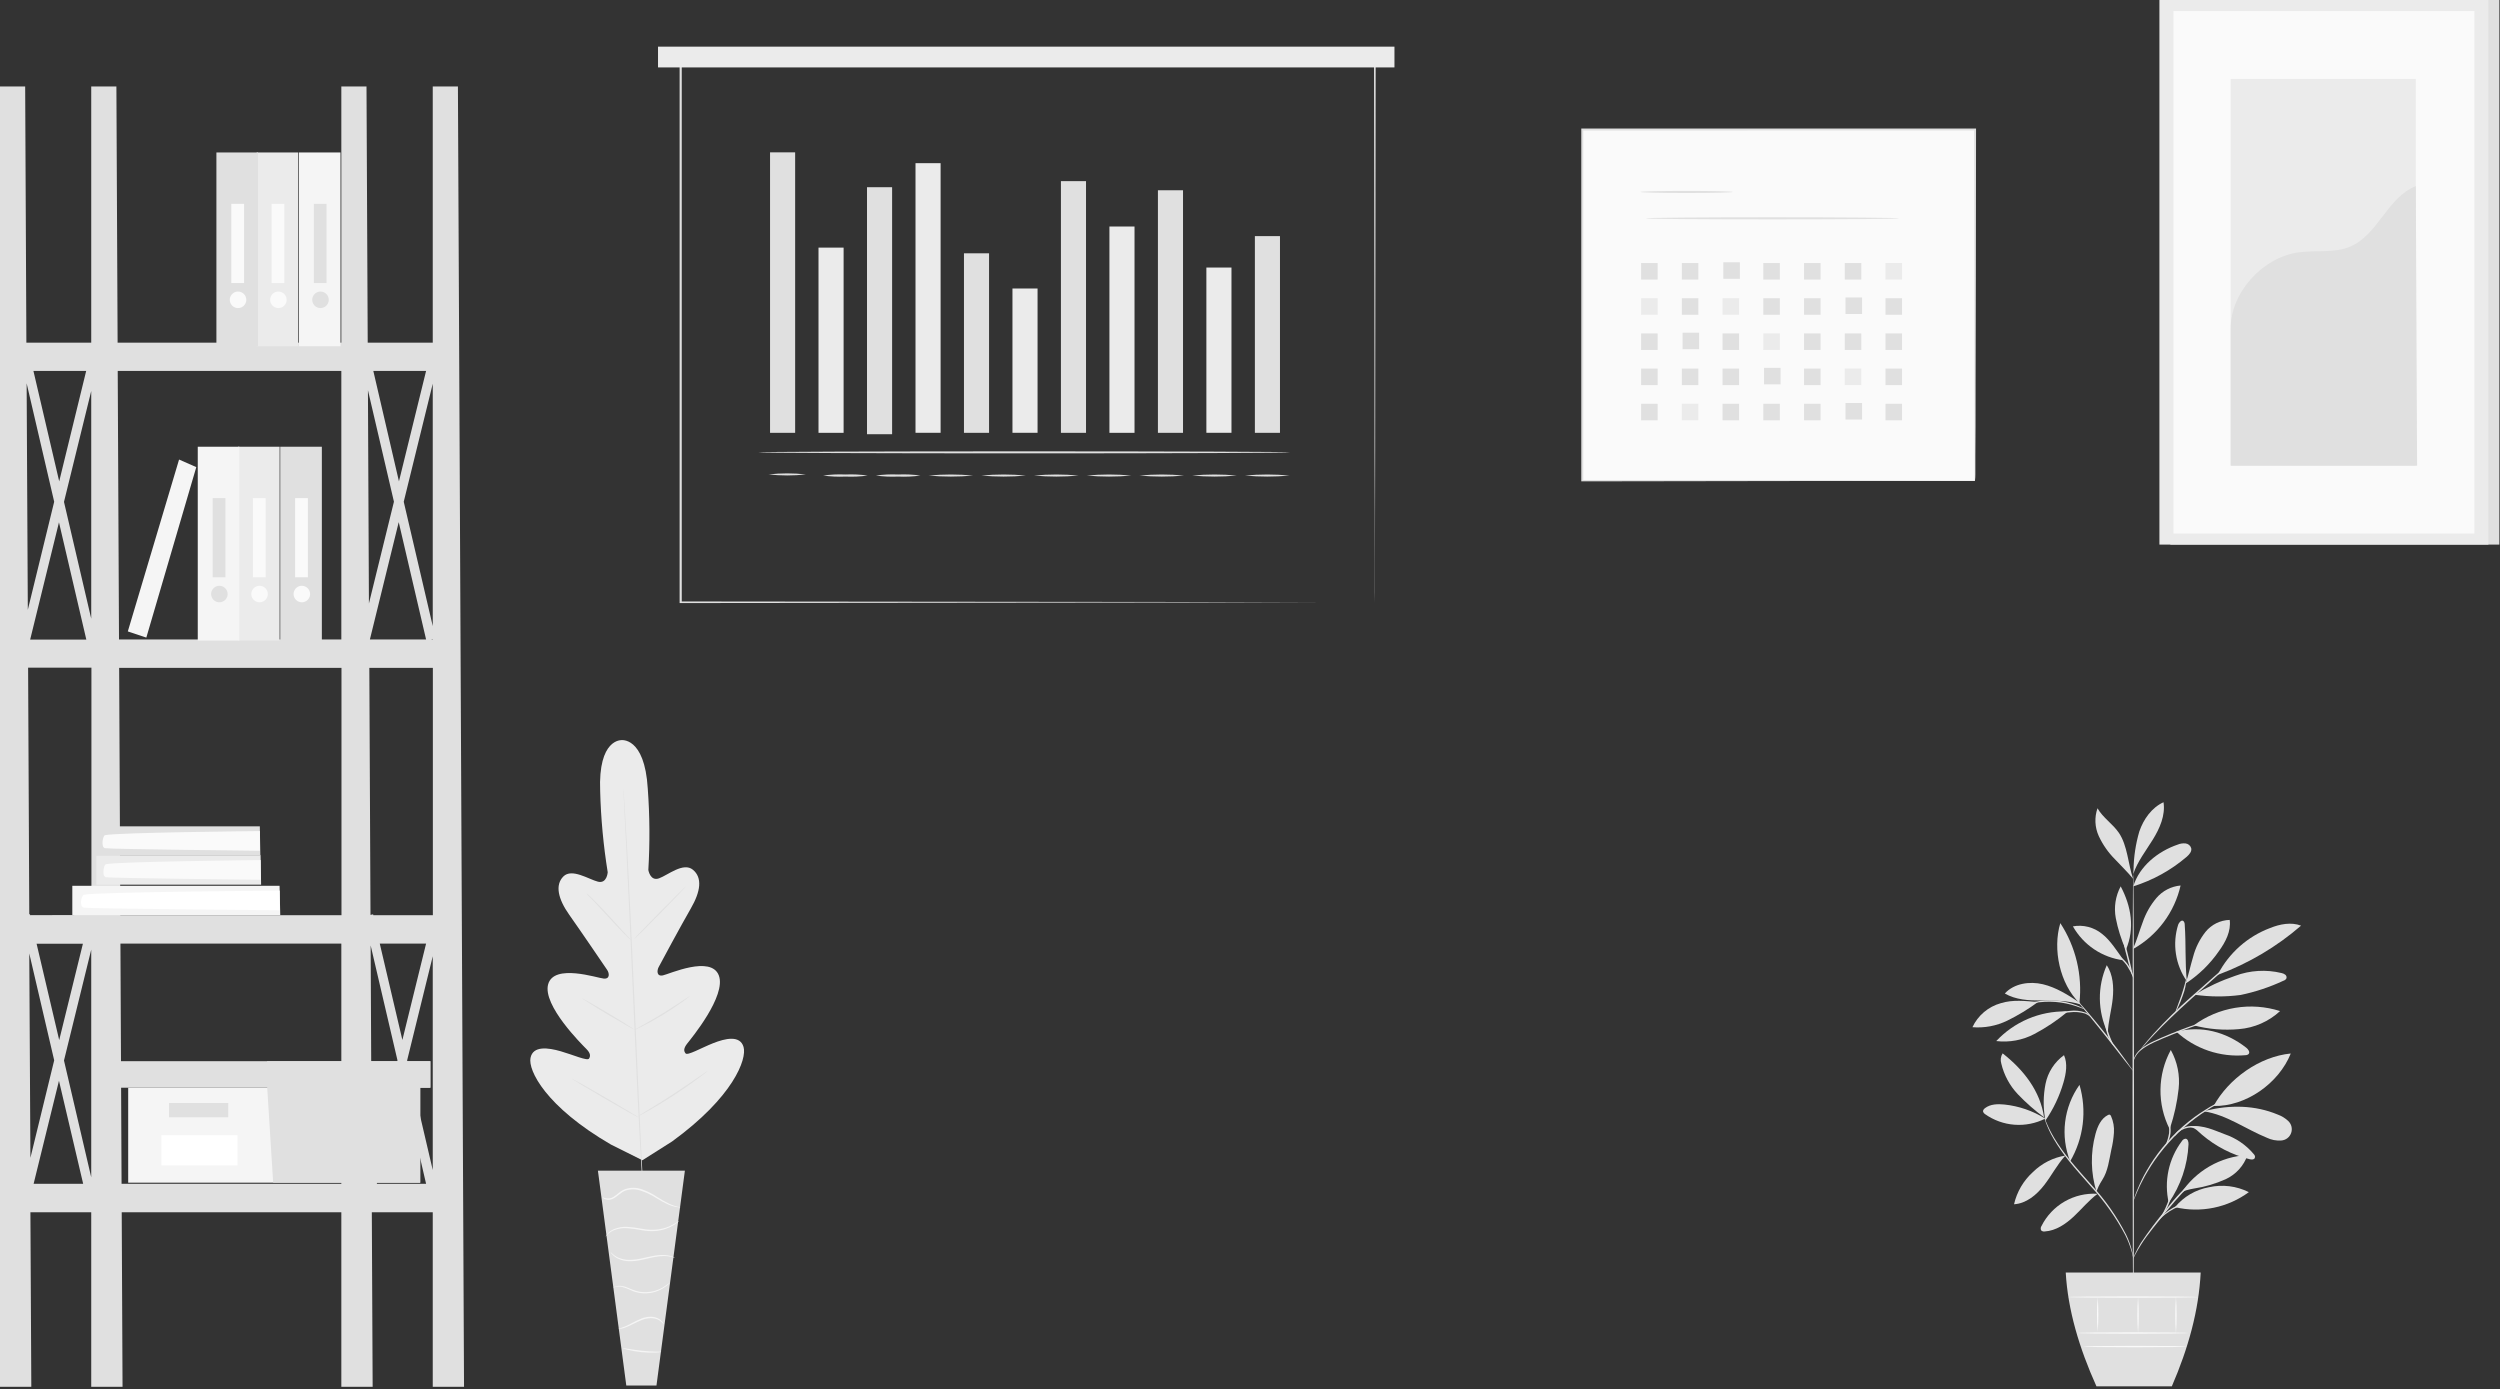 <svg preserveAspectRatio="none" width="100%" height="100%" overflow="visible" style="display: block;" viewBox="0 0 835 464" fill="none" xmlns="http://www.w3.org/2000/svg">
<rect x="0" y="0" width="835" height="464" fill="#333333" stroke="none"/>
<g id="freepik--background-complete--inject-30">
<path id="Vector" d="M459.177 201.239C459.177 201.239 459.177 200.068 459.177 197.841C459.177 195.613 459.177 192.303 459.177 187.986C459.177 179.364 459.177 166.728 459.089 150.605C459.089 118.397 458.989 72.294 458.913 16.677L459.253 17.016L227.304 17.079L227.707 16.677C227.707 83.307 227.707 146.313 227.707 201.239L227.342 200.887L394.913 201.063L442.375 201.151H454.961H458.196H459.316H458.246H455.037H442.526L395.152 201.239L227.342 201.428H226.989V201.063C226.989 146.099 226.989 83.131 226.989 16.5V16.098H227.405L459.354 16.173H459.479V16.5C459.404 72.206 459.354 118.372 459.303 150.643C459.303 166.728 459.24 179.339 459.228 187.948C459.228 192.227 459.228 195.5 459.228 197.74C459.228 199.98 459.177 201.239 459.177 201.239Z" fill="#E0E0E0"/>
<path id="Vector_2" d="M265.578 50.886H257.196V144.564H265.578V50.886Z" fill="#E0E0E0"/>
<path id="Vector_3" d="M281.764 82.703H273.382V144.564H281.764V82.703Z" fill="#EBEBEB"/>
<path id="Vector_4" d="M297.963 62.528H289.581V145.029H297.963V62.528Z" fill="#E0E0E0"/>
<path id="Vector_5" d="M314.161 54.498H305.779V144.551H314.161V54.498Z" fill="#EBEBEB"/>
<path id="Vector_6" d="M330.346 84.604H321.964V144.564H330.346V84.604Z" fill="#E0E0E0"/>
<path id="Vector_7" d="M346.544 96.359H338.162V144.551H346.544V96.359Z" fill="#EBEBEB"/>
<path id="Vector_8" d="M362.731 60.501H354.349V144.564H362.731V60.501Z" fill="#E0E0E0"/>
<path id="Vector_9" d="M378.929 75.655H370.547V144.564H378.929V75.655Z" fill="#EBEBEB"/>
<path id="Vector_10" d="M395.127 63.547H386.745V144.564H395.127V63.547Z" fill="#E0E0E0"/>
<path id="Vector_11" d="M411.313 89.361H402.931V144.551H411.313V89.361Z" fill="#EBEBEB"/>
<path id="Vector_12" d="M427.511 78.864H419.129V144.564H427.511V78.864Z" fill="#E0E0E0"/>
<path id="Vector_13" d="M430.935 151.083C430.935 151.272 391.151 151.423 342.09 151.423C293.03 151.423 253.22 151.272 253.22 151.083C253.22 150.895 293.005 150.744 342.09 150.744C391.176 150.744 430.935 150.895 430.935 151.083Z" fill="#E0E0E0"/>
<path id="Vector_14" d="M269.154 158.459C265.017 158.912 260.843 158.912 256.706 158.459C260.842 157.989 265.018 157.989 269.154 158.459Z" fill="#E0E0E0"/>
<path id="Vector_15" d="M289.807 158.836C287.343 159.176 284.854 159.289 282.369 159.176C279.884 159.29 277.395 159.176 274.931 158.836C277.394 158.488 279.884 158.37 282.369 158.484C284.854 158.371 287.344 158.489 289.807 158.836Z" fill="#E0E0E0"/>
<path id="Vector_16" d="M307.415 158.836C304.951 159.176 302.461 159.29 299.976 159.176C297.492 159.289 295.002 159.175 292.538 158.836C295.001 158.489 297.491 158.371 299.976 158.484C302.461 158.37 304.952 158.488 307.415 158.836Z" fill="#E0E0E0"/>
<path id="Vector_17" d="M325.023 158.836C320.075 159.29 315.095 159.29 310.146 158.836C315.094 158.367 320.075 158.367 325.023 158.836Z" fill="#E0E0E0"/>
<path id="Vector_18" d="M342.643 158.836C337.695 159.29 332.715 159.29 327.767 158.836C332.714 158.367 337.696 158.367 342.643 158.836Z" fill="#E0E0E0"/>
<path id="Vector_19" d="M360.252 158.836C355.303 159.29 350.323 159.29 345.375 158.836C350.323 158.367 355.304 158.367 360.252 158.836Z" fill="#E0E0E0"/>
<path id="Vector_20" d="M377.86 158.836C372.912 159.29 367.932 159.29 362.983 158.836C367.931 158.367 372.912 158.367 377.86 158.836Z" fill="#E0E0E0"/>
<path id="Vector_21" d="M395.467 158.836C390.518 159.29 385.538 159.29 380.59 158.836C385.538 158.367 390.519 158.367 395.467 158.836Z" fill="#E0E0E0"/>
<path id="Vector_22" d="M413.088 158.836C408.135 159.289 403.151 159.289 398.198 158.836C403.15 158.367 408.136 158.367 413.088 158.836Z" fill="#E0E0E0"/>
<path id="Vector_23" d="M430.696 158.836C425.748 159.29 420.768 159.29 415.819 158.836C420.767 158.367 425.748 158.367 430.696 158.836Z" fill="#E0E0E0"/>
<path id="Vector_24" d="M465.748 15.582H219.778V22.517H465.748V15.582Z" fill="#EBEBEB"/>
<path id="Vector_25" d="M683.123 373.618C678.988 371.031 674.317 369.421 669.467 368.911C667.239 368.684 664.797 368.747 663.01 370.106C662.633 370.396 662.255 370.811 662.343 371.277C662.445 371.618 662.669 371.909 662.972 372.095C665.872 374.158 669.28 375.39 672.829 375.659C676.378 375.927 679.933 375.221 683.11 373.618" fill="#E0E0E0"/>
<path id="Vector_26" d="M682.769 373.228C679.613 370.905 676.665 368.311 673.959 365.475C671.246 362.611 669.34 359.081 668.434 355.242C668.254 354.674 668.201 354.073 668.277 353.482C668.353 352.891 668.557 352.323 668.874 351.819C675.897 357.319 681.461 364.405 682.719 373.215" fill="#E0E0E0"/>
<path id="Vector_27" d="M683.046 373.568C682.395 369.73 682.451 365.806 683.21 361.988C683.992 358.139 686.193 354.724 689.377 352.423C690.636 355.267 690.069 358.54 689.213 361.51C687.885 366.105 685.819 370.453 683.096 374.386" fill="#E0E0E0"/>
<path id="Vector_28" d="M689.931 385.94C685.794 386.602 681.967 388.537 678.982 391.478C675.833 394.332 673.636 398.083 672.688 402.226C676.792 401.974 680.24 399.08 682.757 395.832C685.275 392.585 687.037 389.036 689.806 386.003" fill="#E0E0E0"/>
<path id="Vector_29" d="M691.429 387.891C689.787 383.708 689.212 379.181 689.757 374.721C690.302 370.26 691.95 366.005 694.55 362.341C695.798 366.588 696.165 371.044 695.628 375.438C695.091 379.832 693.662 384.069 691.429 387.891Z" fill="#E0E0E0"/>
<path id="Vector_30" d="M700.541 398.727C696.717 398.493 692.909 399.386 689.588 401.297C686.268 403.208 683.582 406.052 681.863 409.476C681.716 409.686 681.626 409.932 681.604 410.189C681.582 410.445 681.628 410.703 681.738 410.936C681.9 411.097 682.101 411.214 682.32 411.278C682.54 411.342 682.773 411.35 682.996 411.301C686.671 411.061 689.931 408.846 692.624 406.329C695.318 403.812 697.659 400.892 700.629 398.715" fill="#E0E0E0"/>
<path id="Vector_31" d="M700.252 398.136C698.287 391.828 698.165 385.09 699.9 378.715C700.592 376.198 701.737 373.58 704.053 372.422C704.145 372.361 704.248 372.32 704.356 372.3C704.464 372.281 704.575 372.284 704.682 372.309C704.872 372.406 705.017 372.573 705.085 372.775C705.859 374.522 706.191 376.432 706.054 378.338C705.923 380.242 705.632 382.133 705.186 383.989C704.456 387.437 704.066 391.138 702.178 394.058C701.716 394.776 701.296 395.519 700.919 396.285C700.554 397.041 700.554 397.305 700.227 397.909" fill="#E0E0E0"/>
<path id="Vector_32" d="M724.354 401.723C723.544 398.178 723.518 394.498 724.277 390.942C725.035 387.386 726.561 384.038 728.747 381.132C728.874 380.904 729.056 380.712 729.275 380.572C729.495 380.431 729.745 380.347 730.005 380.326C730.786 380.402 730.999 381.459 730.962 382.239C730.633 389.224 728.348 395.975 724.367 401.723" fill="#E0E0E0"/>
<path id="Vector_33" d="M726.519 403.208C730.739 404.197 735.122 404.259 739.368 403.39C743.614 402.521 747.621 400.741 751.112 398.173C746.995 396.11 742.291 395.532 737.796 396.537C733.353 397.334 729.338 399.685 726.469 403.17" fill="#E0E0E0"/>
<path id="Vector_34" d="M728.356 398.689C730.795 394.932 734.088 391.804 737.967 389.562C741.845 387.32 746.198 386.027 750.672 385.789C750.063 387.557 749.102 389.183 747.847 390.57C746.593 391.956 745.07 393.074 743.372 393.856C739.962 395.386 736.358 396.441 732.661 396.99C731.239 397.267 729.275 397.569 728.356 398.689Z" fill="#E0E0E0"/>
<path id="Vector_35" d="M724.807 376.739C726.214 372.496 727.171 368.118 727.664 363.675C728.16 359.183 727.245 354.647 725.046 350.699C722.849 354.745 721.666 359.264 721.601 363.867C721.535 368.471 722.588 373.022 724.668 377.129" fill="#E0E0E0"/>
<path id="Vector_36" d="M739.344 369.402C744.378 360.226 754.699 352.889 765.12 351.869C761.093 361.875 750.13 369.616 739.344 369.402Z" fill="#E0E0E0"/>
<path id="Vector_37" d="M736.173 371.201C743.724 372.347 750.118 377.155 757.154 380.012C758.629 380.725 760.264 381.042 761.899 380.93C762.642 380.888 763.356 380.626 763.951 380.179C764.546 379.731 764.995 379.118 765.243 378.416C765.49 377.714 765.525 376.954 765.342 376.233C765.159 375.511 764.767 374.86 764.215 374.36C763.221 373.44 762.053 372.729 760.779 372.271C753.114 369.074 744.895 368.999 736.865 370.937" fill="#E0E0E0"/>
<path id="Vector_38" d="M731.818 376.475C733.517 376.966 734.096 377.847 735.456 378.992C740.056 382.911 745.501 385.712 751.365 387.173C751.969 387.324 752.762 387.387 753.064 386.833C753.366 386.279 753.064 385.776 752.648 385.348C750.096 382.347 746.777 380.093 743.045 378.829C739.37 377.457 736.198 375.808 731.818 376.16" fill="#E0E0E0"/>
<path id="Vector_39" d="M726.896 344.582C729.984 347.428 733.633 349.596 737.608 350.949C741.583 352.301 745.797 352.808 749.979 352.435C750.362 352.44 750.733 352.306 751.024 352.058C751.616 351.429 750.911 350.447 750.231 349.918C743.447 344.632 735.228 342.442 726.896 344.582Z" fill="#E0E0E0"/>
<path id="Vector_40" d="M732.724 342.455C736.811 339.442 741.554 337.44 746.564 336.613C751.574 335.786 756.708 336.157 761.547 337.697C757.776 341.191 752.939 343.314 747.815 343.726C742.746 344.192 737.634 343.766 732.712 342.467" fill="#E0E0E0"/>
<path id="Vector_41" d="M730.408 327.792C729.741 321.021 730.169 315.672 729.703 308.913C729.703 308.372 729.552 307.717 729.036 307.516C728.52 307.314 727.777 308.12 727.513 308.837C726.52 311.995 726.263 315.339 726.763 318.611C727.262 321.884 728.505 324.999 730.395 327.716" fill="#E0E0E0"/>
<path id="Vector_42" d="M729.918 328.547C734.343 325.686 738.159 321.977 741.145 317.635C743.36 314.602 745.223 310.964 744.719 307.251C743.159 307.292 741.627 307.673 740.23 308.366C738.832 309.06 737.602 310.049 736.626 311.266C734.692 313.721 733.286 316.549 732.498 319.573C731.604 322.544 730.975 325.615 729.981 328.547" fill="#E0E0E0"/>
<path id="Vector_43" d="M740.942 325.526C751.052 321.769 760.405 316.227 768.556 309.165C765.258 307.906 761.483 308.636 758.185 309.97C750.697 312.798 744.511 318.281 740.804 325.375" fill="#E0E0E0"/>
<path id="Vector_44" d="M733.026 332.247C738.109 332.971 743.266 332.996 748.356 332.323C753.294 331.296 758.096 329.699 762.666 327.565C763.075 327.45 763.426 327.185 763.648 326.823C763.728 326.603 763.737 326.363 763.674 326.137C763.611 325.911 763.479 325.711 763.295 325.564C762.928 325.276 762.496 325.081 762.037 324.998C756.905 323.752 751.517 324.072 746.569 325.917C741.833 327.531 737.281 329.64 732.988 332.21" fill="#E0E0E0"/>
<path id="Vector_45" d="M703.914 344.808C702.269 341.304 701.396 337.487 701.352 333.615C701.309 329.744 702.097 325.908 703.663 322.367C705.777 325.589 706.041 329.692 705.651 333.531C705.261 337.37 704.09 341.309 704.015 345.161" fill="#E0E0E0"/>
<path id="Vector_46" d="M690.02 337.81C685.665 337.75 681.345 338.6 677.338 340.306C673.331 342.012 669.724 344.535 666.748 347.716C671.136 348.241 675.579 347.415 679.485 345.35C683.368 343.299 687.029 340.852 690.41 338.05" fill="#E0E0E0"/>
<path id="Vector_47" d="M680.68 334.676C676.426 334.337 672.336 333.808 668.258 335.067C666.196 335.643 664.283 336.657 662.649 338.041C661.016 339.425 659.7 341.145 658.793 343.084C662.8 343.411 666.821 342.654 670.435 340.894C674.029 339.131 677.457 337.05 680.68 334.676Z" fill="#E0E0E0"/>
<path id="Vector_48" d="M694.512 334.828C690.736 332.31 686.759 329.793 682.316 328.736C677.874 327.679 672.701 328.459 669.604 331.82C673.204 333.934 677.571 334.186 681.75 334.173C685.929 334.161 691.051 334.173 694.978 335.52" fill="#E0E0E0"/>
<path id="Vector_49" d="M694.525 335.029C687.993 328.61 685.513 317.081 688.144 308.321C693.305 316.214 695.561 325.656 694.525 335.029Z" fill="#E0E0E0"/>
<path id="Vector_50" d="M712.461 316.855C713.719 313.985 714.55 310.977 715.658 308.044C716.669 305.088 718.218 302.345 720.226 299.952C722.27 297.547 725.176 296.042 728.319 295.76C727.314 300.179 725.397 304.34 722.693 307.977C719.988 311.613 716.555 314.645 712.612 316.88" fill="#E0E0E0"/>
<path id="Vector_51" d="M709.238 320.643C707.199 317.836 704.846 314.023 702.089 311.921C700.745 310.821 699.177 310.026 697.495 309.591C695.813 309.157 694.057 309.093 692.348 309.404C694.086 312.478 696.518 315.103 699.45 317.069C702.383 319.036 705.735 320.29 709.238 320.731" fill="#E0E0E0"/>
<path id="Vector_52" d="M709.943 317.081C708.463 313.738 707.365 310.237 706.67 306.647C705.997 303.027 706.574 299.286 708.307 296.037C711.894 302.809 713.051 310.083 710.081 317.157" fill="#E0E0E0"/>
<path id="Vector_53" d="M712.523 296.037C714.562 289.316 720.717 284.357 727.363 282.092C728.182 281.752 729.072 281.618 729.955 281.702C730.397 281.749 730.814 281.926 731.155 282.21C731.495 282.495 731.744 282.874 731.868 283.3C732.12 284.445 731.176 285.465 730.282 286.233C725.085 290.666 719.044 294.001 712.523 296.037Z" fill="#E0E0E0"/>
<path id="Vector_54" d="M712.599 290.537C712.665 286.19 713.317 281.872 714.537 277.699C715.947 273.596 718.665 269.745 722.617 267.945C723.284 272.325 721.359 276.68 719.03 280.443C716.702 284.206 713.895 287.768 712.498 291.959" fill="#E0E0E0"/>
<path id="Vector_55" d="M712.46 293.52C710.774 288.624 710.61 282.394 707.677 278.127C705.626 275.144 702.341 273.093 700.566 269.959C699.506 272.989 699.655 276.312 700.982 279.235C702.318 282.123 704.155 284.752 706.406 287C708.584 289.329 710.434 291.066 712.46 293.52Z" fill="#E0E0E0"/>
<path id="Vector_56" d="M712.523 437.757C712.397 437.757 712.284 405.033 712.271 364.757C712.259 324.482 712.36 291.758 712.498 291.758C712.636 291.758 712.737 324.482 712.75 364.757C712.762 405.033 712.662 437.757 712.523 437.757Z" fill="#E0E0E0"/>
<path id="Vector_57" d="M741.081 339.887C740.675 340.075 740.254 340.226 739.822 340.34L736.449 341.486C733.592 342.455 729.678 343.864 725.424 345.601C721.17 347.338 717.255 348.874 714.99 350.837C714.088 351.585 713.373 352.533 712.901 353.606C712.573 354.374 712.51 354.865 712.473 354.865C712.435 354.865 712.473 354.739 712.473 354.525C712.519 354.198 712.599 353.878 712.712 353.568C713.14 352.428 713.845 351.411 714.763 350.611C716.126 349.459 717.648 348.509 719.282 347.791C721.094 346.948 723.058 346.067 725.235 345.199C729.502 343.449 733.441 342.09 736.323 341.196C737.771 340.743 738.941 340.416 739.759 340.189C740.187 340.037 740.63 339.936 741.081 339.887Z" fill="#E0E0E0"/>
<path id="Vector_58" d="M750.445 316.892C750.338 317.024 750.221 317.146 750.093 317.257L749.048 318.252L745.184 321.751L732.157 333.355C727.123 337.873 722.68 342.165 719.571 345.463C718.036 347.086 716.84 348.433 716.022 349.377L715.078 350.46C714.851 350.699 714.738 350.825 714.726 350.812C714.796 350.66 714.89 350.52 715.003 350.397C715.204 350.132 715.481 349.742 715.883 349.251C716.664 348.282 717.822 346.898 719.32 345.236C723.254 340.941 727.413 336.858 731.78 333.003C736.814 328.484 741.521 324.431 744.894 321.499L748.909 318.063L750.017 317.144C750.148 317.042 750.292 316.957 750.445 316.892Z" fill="#E0E0E0"/>
<path id="Vector_59" d="M726.62 337.999C726.481 337.999 727.538 335.482 728.608 332.386C729.678 329.29 730.169 326.672 730.307 326.697C730.199 328.698 729.775 330.669 729.049 332.537C728.599 333.876 728.07 335.188 727.463 336.464C727.26 337.015 726.976 337.533 726.62 337.999Z" fill="#E0E0E0"/>
<path id="Vector_60" d="M712.56 357.785C712.272 357.5 712.007 357.193 711.767 356.866L709.766 354.349C708.08 352.171 705.751 349.163 703.133 345.866C700.515 342.568 698.099 339.573 696.374 337.483L694.323 334.966C694.054 334.669 693.818 334.344 693.618 333.997C693.925 334.256 694.207 334.542 694.461 334.853C694.99 335.419 695.72 336.25 696.639 337.294C698.439 339.371 700.893 342.329 703.511 345.601C706.129 348.874 708.407 351.894 710.03 354.172C710.848 355.293 711.49 356.199 711.918 356.841C712.166 357.131 712.381 357.447 712.56 357.785Z" fill="#E0E0E0"/>
<path id="Vector_61" d="M706.293 349.742C705.029 348.346 704.13 346.66 703.675 344.834C703.18 343.234 702.98 341.558 703.083 339.887H703.285C703.196 340.265 703.121 340.466 703.083 340.466C703.045 340.466 703.083 340.24 703.083 339.849H703.285C703.389 341.478 703.672 343.09 704.128 344.657C704.719 346.405 705.443 348.105 706.293 349.742Z" fill="#E0E0E0"/>
<path id="Vector_62" d="M698.213 339.573C697.647 339.151 697.035 338.796 696.388 338.515C694.756 338.03 693.041 337.893 691.353 338.113C689.627 338.247 687.913 338.52 686.231 338.931C685.542 339.148 684.84 339.32 684.129 339.447C684.751 339.063 685.431 338.783 686.143 338.616C687.824 338.095 689.56 337.765 691.316 337.634C693.085 337.402 694.885 337.596 696.564 338.201C697.252 338.461 697.832 338.944 698.213 339.573Z" fill="#E0E0E0"/>
<path id="Vector_63" d="M696.3 337.118C696.3 337.181 695.23 336.69 693.493 336.086C691.229 335.322 688.878 334.84 686.496 334.651C684.111 334.474 681.714 334.597 679.359 335.016C677.547 335.344 676.452 335.671 676.427 335.595C676.658 335.456 676.908 335.351 677.169 335.281C677.865 335.039 678.576 334.842 679.296 334.689C681.671 334.169 684.109 334 686.533 334.186C688.958 334.364 691.342 334.903 693.607 335.784C694.292 336.044 694.961 336.346 695.608 336.69C696.099 336.929 696.313 337.08 696.3 337.118Z" fill="#E0E0E0"/>
<path id="Vector_64" d="M712.46 326.697C711.628 324.372 710.943 321.997 710.408 319.586C709.723 317.215 709.193 314.802 708.822 312.361C709.656 314.686 710.341 317.061 710.874 319.473C711.552 321.845 712.081 324.258 712.46 326.697Z" fill="#E0E0E0"/>
<path id="Vector_65" d="M712.624 326.697C711.974 325.225 711.217 323.803 710.359 322.443C709.398 321.156 708.277 319.997 707.023 318.994C707.491 319.111 707.923 319.34 708.282 319.661C709.231 320.358 710.056 321.209 710.724 322.179C711.74 323.493 712.395 325.051 712.624 326.697Z" fill="#E0E0E0"/>
<path id="Vector_66" d="M712.523 420.337C712.523 420.337 712.385 419.557 712.007 418.16C711.467 416.21 710.738 414.317 709.83 412.509C706.686 406.582 702.794 401.083 698.251 396.147C695.658 393.189 693.153 390.408 691.014 387.739C689.11 385.388 687.386 382.897 685.854 380.288C684.824 378.527 683.952 376.678 683.248 374.763C683.009 374.071 682.833 373.505 682.732 373.177C682.671 372.992 682.625 372.803 682.594 372.611C682.594 372.611 682.883 373.354 683.412 374.688C684.189 376.564 685.101 378.381 686.143 380.125C687.702 382.693 689.443 385.145 691.354 387.463C693.493 390.106 696.01 392.875 698.603 395.845C703.18 400.803 707.059 406.363 710.132 412.37C711.026 414.212 711.718 416.145 712.196 418.135C712.32 418.675 712.417 419.221 712.486 419.771C712.522 419.957 712.535 420.148 712.523 420.337Z" fill="#E0E0E0"/>
<path id="Vector_67" d="M738.324 391.201C737.889 391.476 737.439 391.728 736.977 391.956C735.753 392.643 734.58 393.417 733.466 394.272C731.812 395.57 730.26 396.992 728.822 398.526C727.211 400.237 725.537 402.213 723.787 404.341C720.389 408.607 717.217 412.383 715.317 415.391C714.348 416.889 713.643 418.147 713.177 419.028C712.966 419.501 712.718 419.955 712.435 420.388C712.464 420.258 712.506 420.132 712.56 420.01C712.661 419.758 712.8 419.393 713.014 418.94C713.61 417.643 714.283 416.383 715.027 415.165C717.612 411.287 720.415 407.56 723.422 404.001C725.121 401.861 726.808 399.885 728.457 398.173C729.912 396.656 731.49 395.263 733.176 394.007C734.321 393.17 735.534 392.429 736.801 391.792C737.254 391.566 737.619 391.427 737.858 391.326C738.098 391.226 738.324 391.175 738.324 391.201Z" fill="#E0E0E0"/>
<path id="Vector_68" d="M738.892 400.653C737.951 400.859 736.996 400.998 736.035 401.068C733.741 401.301 731.475 401.748 729.264 402.402C727.076 403.113 725.025 404.19 723.197 405.586C721.788 406.669 721.133 407.563 721.07 407.512C721.007 407.462 721.184 407.248 721.486 406.845C721.941 406.296 722.442 405.786 722.983 405.322C724.793 403.817 726.873 402.673 729.113 401.949C731.357 401.272 733.671 400.85 736.01 400.691C736.967 400.588 737.932 400.575 738.892 400.653Z" fill="#E0E0E0"/>
<path id="Vector_69" d="M721.837 406.468C721.686 406.379 722.983 404.416 723.977 401.773C724.971 399.13 725.135 396.739 725.298 396.739C725.391 397.246 725.391 397.766 725.298 398.274C725.167 399.507 724.888 400.72 724.468 401.886C724.042 403.047 723.489 404.157 722.819 405.196C722.568 405.674 722.235 406.104 721.837 406.468Z" fill="#E0E0E0"/>
<path id="Vector_70" d="M746.682 365.802C746.543 365.902 746.39 365.982 746.229 366.041L744.882 366.658C744.291 366.91 743.624 367.224 742.781 367.652C741.937 368.08 741.031 368.495 740.049 369.087L738.489 369.968C737.947 370.283 737.406 370.648 736.84 371.013C735.695 371.705 734.537 372.561 733.316 373.442C730.703 375.42 728.238 377.587 725.94 379.924C723.685 382.284 721.607 384.808 719.723 387.475C718.88 388.734 718.061 389.917 717.407 391.087C717.067 391.666 716.715 392.208 716.425 392.761L715.595 394.347C715.041 395.354 714.638 396.311 714.248 397.129C713.858 397.947 713.556 398.677 713.329 399.268L712.763 400.628C712.712 400.794 712.636 400.951 712.536 401.093C712.567 400.926 712.614 400.762 712.675 400.602C712.8 400.237 712.964 399.772 713.153 399.205C713.342 398.639 713.631 397.859 714.009 397.028C714.386 396.197 714.751 395.216 715.267 394.196C715.532 393.693 715.796 393.151 716.085 392.585C716.375 392.019 716.715 391.478 717.042 390.886C717.696 389.703 718.502 388.495 719.333 387.223C723.062 381.758 727.692 376.966 733.026 373.052C734.285 372.183 735.443 371.327 736.613 370.648C737.18 370.295 737.733 369.93 738.275 369.616L739.861 368.76C740.855 368.181 741.811 367.765 742.642 367.375C743.473 366.985 744.19 366.67 744.782 366.444L746.166 365.915C746.334 365.859 746.507 365.821 746.682 365.802Z" fill="#E0E0E0"/>
<path id="Vector_71" d="M726.306 379.496C726.496 378.835 726.888 378.25 727.426 377.822C728.683 376.733 730.281 376.119 731.944 376.085C733.58 376.078 735.201 376.394 736.714 377.016C737.356 377.215 737.963 377.512 738.514 377.897C737.862 377.76 737.222 377.571 736.601 377.331C735.109 376.825 733.545 376.565 731.969 376.563C730.402 376.592 728.885 377.121 727.64 378.073C727.162 378.516 726.716 378.991 726.306 379.496Z" fill="#E0E0E0"/>
<path id="Vector_72" d="M723.209 382.642C723.815 381.312 724.238 379.907 724.468 378.464C724.563 377.006 724.466 375.541 724.178 374.109C724.178 374.109 724.493 374.524 724.719 375.367C724.988 376.415 725.065 377.502 724.946 378.577C724.817 379.646 724.492 380.683 723.989 381.635C723.612 382.302 723.259 382.68 723.209 382.642Z" fill="#E0E0E0"/>
<path id="Vector_73" d="M689.957 425.019C690.662 437.505 694.425 450.192 700.215 463.042H725.387C730.9 450.33 734.411 437.656 735.028 425.019H689.957Z" fill="#E0E0E0"/>
<path id="Vector_74" d="M730.949 445.22C730.949 445.359 722.668 445.459 712.448 445.459C702.228 445.459 693.934 445.359 693.934 445.22C693.934 445.082 702.215 444.994 712.448 444.994C722.68 444.994 730.949 445.094 730.949 445.22Z" fill="#FAFAFA"/>
<path id="Vector_75" d="M730.383 449.751C730.383 449.877 722.618 449.99 713.04 449.99C703.462 449.99 695.683 449.877 695.683 449.751C695.683 449.625 703.449 449.512 713.04 449.512C722.63 449.512 730.383 449.613 730.383 449.751Z" fill="#FAFAFA"/>
<path id="Vector_76" d="M700.617 433.213C700.936 437.075 700.936 440.956 700.617 444.817C700.315 440.955 700.315 437.075 700.617 433.213Z" fill="#FAFAFA"/>
<path id="Vector_77" d="M714.109 433.213C714.428 437.209 714.428 441.224 714.109 445.22C713.79 441.224 713.79 437.209 714.109 433.213Z" fill="#FAFAFA"/>
<path id="Vector_78" d="M726.77 433.112C727.072 437.189 727.072 441.282 726.77 445.359C726.452 441.283 726.452 437.188 726.77 433.112Z" fill="#FAFAFA"/>
<path id="Vector_79" d="M734.234 433.213C734.234 433.351 724.505 433.452 712.523 433.452C700.542 433.452 690.812 433.351 690.812 433.213C690.812 433.075 700.529 432.986 712.523 432.986C724.518 432.986 734.234 433.087 734.234 433.213Z" fill="#FAFAFA"/>
<path id="Vector_80" d="M207.595 247.216C207.595 247.216 199.729 246.65 200.459 264.283C200.691 273.345 201.532 282.381 202.976 291.33C202.976 291.33 202.737 295.244 199.704 294.477C196.671 293.709 190.982 289.895 188.162 292.74C185.343 295.584 186.363 300.216 190.139 305.552C193.914 310.889 202.07 322.883 202.8 323.966C203.53 325.048 203.794 327.037 201.642 326.848C199.49 326.659 185.003 321.738 183.078 328.761C181.152 335.784 194.405 348.899 195.802 350.309C197.199 351.718 197.3 352.687 196.734 353.568C196.167 354.449 191.435 352.31 187.256 351.114C183.078 349.918 178.018 349.201 177.187 353.342C176.357 357.483 182.222 369.603 204.071 382.29L214.568 387.526L224.499 381.233C244.938 366.368 249.52 353.732 248.349 349.692C247.179 345.652 242.195 346.835 238.167 348.433C234.139 350.032 229.646 352.65 228.979 351.831C228.312 351.013 228.312 350.095 229.571 348.496C230.829 346.898 242.698 332.562 240.08 325.778C237.462 318.994 223.542 325.325 221.415 325.778C219.288 326.231 219.389 324.167 219.98 323.034C220.572 321.902 227.406 309.19 230.729 303.438C234.051 297.686 234.63 293.143 231.433 290.499C228.237 287.856 223.051 292.312 220.106 293.369C217.161 294.426 216.544 290.575 216.544 290.575C217.086 281.527 217.022 272.453 216.355 263.414C215.311 245.794 207.356 247.216 207.356 247.216" fill="#EBEBEB"/>
<path id="Vector_81" d="M208.224 263.011V263.376C208.224 263.641 208.224 264.006 208.312 264.459C208.375 265.44 208.463 266.838 208.589 268.625C208.828 272.25 209.143 277.435 209.495 283.955C210.213 296.906 211.056 314.803 211.924 334.563C212.793 354.323 213.586 372.233 214.228 385.184C214.555 391.654 214.819 396.89 215.008 400.527C215.096 402.327 215.172 403.724 215.222 404.693C215.222 405.159 215.222 405.524 215.222 405.775C215.23 405.901 215.23 406.027 215.222 406.153C215.214 406.031 215.214 405.909 215.222 405.788C215.222 405.524 215.222 405.159 215.134 404.706C215.134 403.724 214.97 402.327 214.857 400.54C214.618 396.915 214.303 391.729 213.951 385.21C213.221 372.259 212.39 354.361 211.522 334.588C210.653 314.816 209.86 296.931 209.218 283.98C208.891 277.511 208.614 272.275 208.438 268.637C208.35 266.838 208.274 265.44 208.224 264.471C208.224 264.006 208.224 263.641 208.224 263.389C208.216 263.263 208.216 263.137 208.224 263.011Z" fill="#E0E0E0"/>
<path id="Vector_82" d="M195.939 298.391C196.178 298.544 196.398 298.726 196.594 298.932C196.997 299.297 197.563 299.851 198.255 300.531C199.64 301.902 201.503 303.853 203.516 306.031L208.651 311.657L210.212 313.343C210.423 313.538 210.608 313.758 210.766 313.998C210.766 313.998 210.514 313.821 210.099 313.456C209.683 313.091 209.13 312.538 208.45 311.845C207.078 310.461 205.241 308.498 203.227 306.308L198.054 300.732L196.43 299.096C196.239 298.881 196.074 298.645 195.939 298.391Z" fill="#E0E0E0"/>
<path id="Vector_83" d="M211.799 313.645C211.723 313.57 215.575 309.555 220.37 304.671C225.165 299.788 229.18 295.861 229.18 295.974C229.18 296.088 225.404 300.077 220.609 304.961C215.814 309.844 211.887 313.733 211.799 313.645Z" fill="#E0E0E0"/>
<path id="Vector_84" d="M211.761 344.066C211.986 343.883 212.23 343.727 212.491 343.6L214.542 342.455C216.279 341.473 218.671 340.126 221.251 338.54C223.831 336.955 226.122 335.444 227.77 334.337L229.734 333.078C229.966 332.903 230.215 332.752 230.476 332.625C230.476 332.625 230.262 332.852 229.822 333.204C229.381 333.556 228.739 334.035 227.934 334.614C226.323 335.784 224.045 337.332 221.452 338.918C218.859 340.504 216.418 341.825 214.681 342.694C213.787 343.147 213.07 343.499 212.566 343.726C212.314 343.875 212.043 343.989 211.761 344.066Z" fill="#E0E0E0"/>
<path id="Vector_85" d="M194.366 333.431C194.626 333.504 194.873 333.619 195.096 333.77C195.549 334.009 196.204 334.375 196.997 334.828C198.595 335.734 200.773 337.005 203.202 338.44C205.631 339.875 207.783 341.196 209.344 342.216C210.124 342.694 210.753 343.097 211.181 343.386C211.415 343.512 211.631 343.669 211.823 343.852C211.567 343.768 211.322 343.654 211.093 343.512C210.64 343.273 209.998 342.908 209.193 342.455C207.594 341.549 205.417 340.277 202.988 338.843C200.559 337.408 198.419 336.086 196.858 335.067C196.078 334.576 195.449 334.186 195.021 333.896C194.785 333.767 194.566 333.611 194.366 333.431Z" fill="#E0E0E0"/>
<path id="Vector_86" d="M190.919 360.277C191.238 360.394 191.546 360.541 191.838 360.717L194.355 362.064C196.406 363.222 199.226 364.833 202.334 366.645C205.443 368.458 208.237 370.106 210.264 371.327L212.642 372.787C212.941 372.953 213.224 373.147 213.486 373.366C213.161 373.246 212.849 373.094 212.554 372.913L210.113 371.566C208.061 370.421 205.242 368.797 202.133 366.998C199.024 365.198 196.23 363.524 194.204 362.316L191.825 360.856C191.504 360.694 191.201 360.5 190.919 360.277Z" fill="#E0E0E0"/>
<path id="Vector_87" d="M212.969 372.901C213.256 372.668 213.563 372.461 213.888 372.284L216.405 370.736C218.557 369.477 221.527 367.602 224.749 365.5C227.971 363.398 230.841 361.435 232.918 359.987L235.435 358.288C235.722 358.062 236.029 357.864 236.354 357.697C236.105 357.967 235.826 358.207 235.523 358.414C234.969 358.842 234.164 359.471 233.144 360.214C231.118 361.724 228.261 363.738 225.039 365.84C221.817 367.942 218.809 369.729 216.619 370.975C215.511 371.604 214.618 372.095 214.001 372.422C213.672 372.613 213.327 372.773 212.969 372.901Z" fill="#E0E0E0"/>
<path id="Vector_88" d="M228.752 391.012H199.703L209.181 462.765H219.262L228.752 391.012Z" fill="#E0E0E0"/>
<path id="Vector_89" d="M201.214 399.784C201.214 399.784 201.214 399.885 201.365 400.036C201.557 400.257 201.799 400.429 202.07 400.54C202.576 400.716 203.117 400.774 203.649 400.709C204.182 400.643 204.692 400.456 205.141 400.162C206.311 399.52 207.331 398.249 208.917 397.645C210.659 397.092 212.535 397.132 214.253 397.758C216.002 398.355 217.671 399.162 219.225 400.162C220.523 400.974 221.873 401.701 223.265 402.339C224.216 402.759 225.219 403.047 226.248 403.195C226.527 403.235 226.809 403.256 227.091 403.258C227.191 403.277 227.293 403.277 227.393 403.258C226.013 403.019 224.671 402.596 223.403 402C222.041 401.335 220.721 400.586 219.451 399.759C217.888 398.708 216.196 397.862 214.417 397.242C212.599 396.581 210.61 396.558 208.778 397.179C208.008 397.477 207.293 397.902 206.664 398.438C206.136 398.891 205.582 399.312 205.002 399.696C204.592 399.975 204.128 400.162 203.639 400.247C203.151 400.332 202.65 400.311 202.17 400.187C201.83 400.111 201.506 399.975 201.214 399.784Z" fill="#F5F5F5"/>
<path id="Vector_90" d="M202.271 413.05C202.271 413.05 202.497 412.761 202.95 412.282C203.608 411.626 204.403 411.123 205.279 410.81C206.572 410.341 207.945 410.136 209.319 410.206C211.009 410.332 212.69 410.559 214.353 410.885C216.057 411.216 217.801 411.288 219.526 411.099C220.936 410.921 222.311 410.53 223.604 409.941C224.472 409.55 225.291 409.06 226.046 408.481C226.337 408.289 226.6 408.056 226.826 407.789C225.749 408.481 224.627 409.1 223.466 409.639C222.189 410.163 220.847 410.51 219.476 410.671C217.794 410.826 216.099 410.741 214.442 410.42C212.755 410.084 211.048 409.865 209.332 409.765C207.903 409.712 206.479 409.961 205.153 410.495C204.255 410.854 203.456 411.424 202.825 412.156C202.654 412.353 202.506 412.569 202.384 412.798C202.296 412.962 202.258 413.038 202.271 413.05Z" fill="#F5F5F5"/>
<path id="Vector_91" d="M225.454 420.123C225.219 419.935 224.95 419.793 224.661 419.708C223.884 419.423 223.07 419.25 222.244 419.192C221.028 419.122 219.807 419.193 218.607 419.406C217.26 419.62 215.8 419.998 214.277 420.312C212.864 420.651 211.414 420.816 209.96 420.803C208.778 420.776 207.612 420.524 206.524 420.061C205.528 419.607 204.64 418.946 203.919 418.122C204.024 418.408 204.191 418.666 204.41 418.877C204.958 419.505 205.631 420.011 206.386 420.363C207.498 420.891 208.705 421.191 209.935 421.244C211.43 421.28 212.923 421.124 214.378 420.778C215.914 420.451 217.361 420.073 218.683 419.834C219.851 419.602 221.041 419.501 222.232 419.532C223.326 419.594 224.409 419.793 225.454 420.123Z" fill="#F5F5F5"/>
<path id="Vector_92" d="M204.839 430.079C205.726 429.69 206.712 429.589 207.659 429.79C208.677 430.046 209.665 430.413 210.604 430.885C211.808 431.469 213.109 431.827 214.443 431.942C216.871 432.159 219.305 431.594 221.39 430.331C222.008 429.974 222.586 429.552 223.114 429.072C223.312 428.89 223.486 428.682 223.63 428.455C222.855 429.047 222.048 429.598 221.214 430.104C219.162 431.241 216.818 431.74 214.48 431.539C211.724 431.375 209.622 429.739 207.709 429.525C206.975 429.396 206.22 429.462 205.519 429.714C205.028 429.84 204.827 430.054 204.839 430.079Z" fill="#F5F5F5"/>
<path id="Vector_93" d="M206.5 443.836C207.335 443.858 208.165 443.695 208.929 443.357C210.389 442.866 212.189 441.746 214.303 440.903C215.284 440.506 216.329 440.288 217.387 440.261C218.259 440.251 219.121 440.445 219.904 440.828C220.607 441.211 221.22 441.738 221.704 442.376C221.704 442.376 221.704 442.124 221.427 441.759C221.078 441.239 220.613 440.808 220.068 440.5C219.261 440.055 218.359 439.809 217.437 439.783C216.32 439.788 215.214 440.006 214.178 440.425C211.988 441.293 210.238 442.451 208.841 443.005C207.444 443.559 206.5 443.836 206.5 443.836Z" fill="#F5F5F5"/>
<path id="Vector_94" d="M207.884 450.255C208.462 450.547 209.082 450.746 209.721 450.846C211.232 451.216 212.767 451.477 214.315 451.626C215.863 451.778 217.418 451.824 218.972 451.765C219.621 451.77 220.268 451.694 220.898 451.538C220.898 451.387 217.953 451.538 214.366 451.148C210.779 450.758 207.909 450.129 207.884 450.255Z" fill="#F5F5F5"/>
<path id="Vector_95" d="M659.637 43.258H528.439V160.636H659.637V43.258Z" fill="#FAFAFA"/>
<path id="Vector_96" d="M659.598 160.649C659.598 160.649 659.598 159.894 659.598 158.471C659.598 157.049 659.598 154.922 659.598 152.178C659.598 146.666 659.598 138.61 659.523 128.353C659.523 107.85 659.435 78.537 659.372 43.271L659.674 43.573L528.451 43.598L528.804 43.246C528.804 85.95 528.804 126.138 528.804 160.624L528.502 160.309L623.388 160.472L650.159 160.548H657.245H659.07H657.27H650.247L623.552 160.624L528.464 160.775H528.149V160.649C528.149 126.163 528.149 85.975 528.149 43.271V42.919H528.514H659.699H660.001V43.221C660.001 78.562 659.888 107.938 659.85 128.491C659.85 138.724 659.85 146.754 659.775 152.254C659.775 154.972 659.775 157.062 659.775 158.484C659.775 159.906 659.598 160.649 659.598 160.649Z" fill="#E0E0E0"/>
<path id="Vector_97" d="M578.746 64.114C578.746 64.302 571.836 64.466 563.315 64.466C554.795 64.466 547.897 64.302 547.897 64.114C547.897 63.925 554.795 63.761 563.315 63.761C571.836 63.761 578.746 63.925 578.746 64.114Z" fill="#E0E0E0"/>
<path id="Vector_98" d="M634.339 72.924C634.339 73.125 615.359 73.276 591.961 73.276C568.564 73.276 549.597 73.125 549.597 72.924C549.597 72.722 568.564 72.571 591.961 72.571C615.359 72.571 634.339 72.735 634.339 72.924Z" fill="#E0E0E0"/>
<path id="Vector_99" d="M553.649 87.851H548.124V93.376H553.649V87.851Z" fill="#E0E0E0"/>
<path id="Vector_100" d="M567.254 87.851H561.729V93.376H567.254V87.851Z" fill="#E0E0E0"/>
<path id="Vector_101" d="M581.112 87.599H575.587V93.124H581.112V87.599Z" fill="#E0E0E0"/>
<path id="Vector_102" d="M594.466 87.851H588.94V93.376H594.466V87.851Z" fill="#E0E0E0"/>
<path id="Vector_103" d="M608.072 87.851H602.547V93.376H608.072V87.851Z" fill="#E0E0E0"/>
<path id="Vector_104" d="M621.677 87.851H616.151V93.376H621.677V87.851Z" fill="#E0E0E0"/>
<path id="Vector_105" d="M635.283 87.851H629.758V93.376H635.283V87.851Z" fill="#EBEBEB"/>
<path id="Vector_106" d="M553.649 99.606H548.124V105.132H553.649V99.606Z" fill="#EBEBEB"/>
<path id="Vector_107" d="M567.254 99.606H561.729V105.132H567.254V99.606Z" fill="#E0E0E0"/>
<path id="Vector_108" d="M580.86 99.606H575.335V105.132H580.86V99.606Z" fill="#EBEBEB"/>
<path id="Vector_109" d="M594.466 99.606H588.94V105.132H594.466V99.606Z" fill="#E0E0E0"/>
<path id="Vector_110" d="M608.072 99.606H602.547V105.132H608.072V99.606Z" fill="#E0E0E0"/>
<path id="Vector_111" d="M621.929 99.355H616.403V104.88H621.929V99.355Z" fill="#E0E0E0"/>
<path id="Vector_112" d="M635.283 99.606H629.758V105.132H635.283V99.606Z" fill="#E0E0E0"/>
<path id="Vector_113" d="M553.649 111.362H548.124V116.887H553.649V111.362Z" fill="#E0E0E0"/>
<path id="Vector_114" d="M567.506 111.11H561.98V116.635H567.506V111.11Z" fill="#E0E0E0"/>
<path id="Vector_115" d="M580.86 111.362H575.335V116.887H580.86V111.362Z" fill="#E0E0E0"/>
<path id="Vector_116" d="M594.466 111.362H588.94V116.887H594.466V111.362Z" fill="#EBEBEB"/>
<path id="Vector_117" d="M608.072 111.362H602.547V116.887H608.072V111.362Z" fill="#E0E0E0"/>
<path id="Vector_118" d="M621.677 111.362H616.151V116.887H621.677V111.362Z" fill="#E0E0E0"/>
<path id="Vector_119" d="M635.283 111.362H629.758V116.887H635.283V111.362Z" fill="#E0E0E0"/>
<path id="Vector_120" d="M553.649 123.104H548.124V128.63H553.649V123.104Z" fill="#E0E0E0"/>
<path id="Vector_121" d="M567.254 123.104H561.729V128.63H567.254V123.104Z" fill="#E0E0E0"/>
<path id="Vector_122" d="M580.86 123.104H575.335V128.63H580.86V123.104Z" fill="#E0E0E0"/>
<path id="Vector_123" d="M594.718 122.853H589.192V128.378H594.718V122.853Z" fill="#E0E0E0"/>
<path id="Vector_124" d="M608.072 123.104H602.547V128.63H608.072V123.104Z" fill="#E0E0E0"/>
<path id="Vector_125" d="M621.677 123.104H616.151V128.63H621.677V123.104Z" fill="#EBEBEB"/>
<path id="Vector_126" d="M635.283 123.104H629.758V128.63H635.283V123.104Z" fill="#E0E0E0"/>
<path id="Vector_127" d="M553.649 134.86H548.124V140.385H553.649V134.86Z" fill="#E0E0E0"/>
<path id="Vector_128" d="M567.254 134.86H561.729V140.385H567.254V134.86Z" fill="#EBEBEB"/>
<path id="Vector_129" d="M580.86 134.86H575.335V140.385H580.86V134.86Z" fill="#E0E0E0"/>
<path id="Vector_130" d="M594.466 134.86H588.94V140.385H594.466V134.86Z" fill="#E0E0E0"/>
<path id="Vector_131" d="M608.072 134.86H602.547V140.385H608.072V134.86Z" fill="#E0E0E0"/>
<path id="Vector_132" d="M621.929 134.608H616.403V140.133H621.929V134.608Z" fill="#E0E0E0"/>
<path id="Vector_133" d="M635.283 134.86H629.758V140.385H635.283V134.86Z" fill="#E0E0E0"/>
<path id="Vector_134" d="M834.785 0H724.896V181.894H834.785V0Z" fill="#E0E0E0"/>
<path id="Vector_135" d="M831.134 0H721.245V181.894H831.134V0Z" fill="#EBEBEB"/>
<path id="Vector_136" d="M826.452 3.688H725.927V178.206H826.452V3.688Z" fill="#FAFAFA"/>
<path id="Vector_137" d="M806.868 26.368H745.058V155.526H806.868V26.368Z" fill="#EBEBEB"/>
<path id="Vector_138" d="M745.058 109.826C744.92 97.756 755.769 85.913 767.713 84.289C773.415 83.496 779.468 84.616 784.792 82.439C794.295 78.537 797.316 65.913 806.881 62.175L807.309 155.526H745.058V109.826Z" fill="#E0E0E0"/>
<path id="Vector_139" d="M42.817 363.297V395.014H89.197H140.347V363.297H42.817Z" fill="#F5F5F5"/>
<path id="Vector_140" d="M38.727 354.437V363.297H143.745V354.437H89.197H38.727Z" fill="#E0E0E0"/>
<path id="Vector_141" d="M91.236 395.014H140.347V363.297H143.745V354.437H89.197V362.479L91.236 395.014Z" fill="#E0E0E0"/>
<path id="Vector_142" d="M76.235 368.407H56.462V373.177H76.235V368.407Z" fill="#E0E0E0"/>
<path id="Vector_143" d="M79.318 379.156H53.919V389.237H79.318V379.156Z" fill="white"/>
<path id="Vector_144" d="M154.985 463.181L152.946 28.873H144.539V114.458H122.815L122.412 28.873H114.005V114.458H39.281L38.878 28.873H30.471V114.458H8.81L8.408 28.873H0V463.181H10.459L10.157 404.894H30.471V463.181H40.93L40.653 404.894H114.005V463.181H124.464L124.187 404.894H144.539V463.181H154.985ZM19.773 347.389L12.221 315.206H27.689L19.773 347.389ZM30.471 317.182V393.227L21.371 354.21L30.471 317.182ZM30.471 206.651L21.371 167.634L30.471 130.593V206.651ZM28.835 213.636H10.069L19.697 174.456L28.835 213.636ZM19.773 160.775L11.164 123.897H28.784L19.773 160.775ZM18.099 167.584L9.289 203.681L8.898 128.026L18.099 167.584ZM9.779 318.453L18.099 354.147L10.157 386.72L9.779 318.453ZM19.697 360.969L27.777 395.392H11.227L19.697 360.969ZM10.044 305.666V305.364H9.779L9.389 223H30.534V305.603L10.044 305.666ZM39.797 223.063H114.055V305.666H40.187L39.797 223.063ZM133.173 174.393L142.311 213.573H123.545L133.173 174.393ZM123.218 201.566L122.891 130.329L131.575 167.571L123.218 201.566ZM144.539 209.118L134.847 167.584L144.539 128.152V209.118ZM144.539 213.447V213.586H143.947L144.539 213.447ZM144.539 319.385V390.798L135.98 354.172L144.539 319.385ZM134.394 347.351L126.843 315.168H142.311L134.394 347.351ZM133.249 160.775L124.69 123.897H142.311L133.249 160.775ZM144.576 223.076V305.678H124.69L124.615 305.376L123.746 305.578L123.356 223.076H144.576ZM132.758 354.16L124.149 389.2L123.797 315.772L132.758 354.16ZM134.344 360.982L142.311 395.392H125.848L134.344 360.982ZM114.005 123.897V213.573H39.747L39.319 123.897H114.005ZM41.949 395.392H40.603L40.225 315.156H114.005V395.392H41.949Z" fill="#E0E0E0"/>
<path id="Vector_145" d="M107.498 149.208H93.603V213.938H107.498V149.208Z" fill="#E0E0E0"/>
<path id="Vector_146" d="M103.571 198.407C103.571 198.953 103.409 199.486 103.106 199.94C102.802 200.393 102.371 200.746 101.867 200.955C101.362 201.163 100.807 201.217 100.272 201.109C99.737 201.002 99.246 200.738 98.861 200.352C98.476 199.965 98.215 199.472 98.11 198.937C98.005 198.401 98.061 197.847 98.272 197.343C98.482 196.84 98.838 196.41 99.293 196.109C99.748 195.808 100.282 195.648 100.827 195.651C101.556 195.654 102.254 195.946 102.768 196.462C103.282 196.979 103.571 197.678 103.571 198.407Z" fill="#FAFAFA"/>
<path id="Vector_147" d="M102.828 166.363H98.574V192.819H102.828V166.363Z" fill="#FAFAFA"/>
<path id="Vector_148" d="M93.389 149.208H79.494V213.938H93.389V149.208Z" fill="#EBEBEB"/>
<path id="Vector_149" d="M89.45 198.407C89.45 198.953 89.288 199.486 88.985 199.94C88.681 200.393 88.25 200.746 87.746 200.955C87.241 201.163 86.686 201.217 86.151 201.109C85.616 201.002 85.125 200.738 84.74 200.352C84.355 199.965 84.094 199.473 83.989 198.937C83.884 198.401 83.94 197.847 84.151 197.343C84.362 196.84 84.717 196.41 85.172 196.109C85.627 195.808 86.161 195.648 86.706 195.651C87.435 195.654 88.133 195.946 88.647 196.462C89.162 196.979 89.45 197.678 89.45 198.407Z" fill="#FAFAFA"/>
<path id="Vector_150" d="M88.72 166.363H84.466V192.819H88.72V166.363Z" fill="#FAFAFA"/>
<path id="Vector_151" d="M79.948 149.208H66.053V213.938H79.948V149.208Z" fill="#F5F5F5"/>
<path id="Vector_152" d="M76.033 198.407C76.033 198.952 75.872 199.485 75.569 199.938C75.266 200.392 74.835 200.745 74.332 200.954C73.828 201.162 73.274 201.217 72.739 201.11C72.204 201.004 71.713 200.742 71.328 200.356C70.942 199.971 70.68 199.479 70.573 198.945C70.467 198.41 70.522 197.856 70.73 197.352C70.939 196.849 71.292 196.418 71.746 196.115C72.199 195.812 72.732 195.651 73.277 195.651C74.008 195.651 74.709 195.941 75.226 196.458C75.743 196.975 76.033 197.676 76.033 198.407Z" fill="#E0E0E0"/>
<path id="Vector_153" d="M75.29 166.363H71.036V192.819H75.29V166.363Z" fill="#E0E0E0"/>
<path id="Vector_154" d="M48.872 212.956L65.561 156.017L59.809 153.487L42.692 210.892L48.872 212.956Z" fill="#F5F5F5"/>
<path id="Vector_155" d="M24.153 305.653V295.861H93.377L93.603 305.653H24.153Z" fill="#F5F5F5"/>
<path id="Vector_156" d="M93.413 297.46C93.413 297.46 32.006 297.913 28.041 298.844C27.186 299.045 26.317 302.821 28.041 303.161C29.766 303.501 93.413 304.029 93.413 304.029V297.46Z" fill="white"/>
<path id="Vector_157" d="M32.195 295.471V285.666H87.033L87.209 295.471H32.195Z" fill="#EBEBEB"/>
<path id="Vector_158" d="M87.058 287.265C87.058 287.265 38.425 287.768 35.329 288.662C34.65 288.863 33.957 292.626 35.329 292.979C36.701 293.331 87.109 293.835 87.109 293.835L87.058 287.265Z" fill="#FAFAFA"/>
<path id="Vector_159" d="M31.943 285.792V275.988H86.781L86.957 285.792H31.943Z" fill="#E0E0E0"/>
<path id="Vector_160" d="M86.819 277.586C86.819 277.586 38.174 278.039 35.027 278.971C34.348 279.172 33.656 282.948 35.027 283.288C36.399 283.627 86.819 284.156 86.819 284.156V277.586Z" fill="#FAFAFA"/>
<path id="Vector_161" d="M113.728 50.923H99.833V115.653H113.728V50.923Z" fill="#F5F5F5"/>
<path id="Vector_162" d="M109.802 100.122C109.804 100.669 109.644 101.203 109.342 101.658C109.041 102.114 108.61 102.469 108.106 102.679C107.602 102.889 107.047 102.945 106.511 102.839C105.975 102.733 105.483 102.47 105.096 102.084C104.71 101.698 104.447 101.205 104.341 100.67C104.235 100.134 104.291 99.579 104.501 99.074C104.711 98.57 105.067 98.14 105.522 97.838C105.977 97.536 106.512 97.376 107.058 97.379C107.418 97.379 107.775 97.45 108.108 97.587C108.441 97.725 108.743 97.927 108.998 98.182C109.253 98.437 109.455 98.74 109.593 99.072C109.731 99.405 109.802 99.762 109.802 100.122Z" fill="#E0E0E0"/>
<path id="Vector_163" d="M109.071 68.078H104.817V94.534H109.071V68.078Z" fill="#E0E0E0"/>
<path id="Vector_164" d="M99.607 50.923H85.725V115.653H99.607V50.923Z" fill="#EBEBEB"/>
<path id="Vector_165" d="M95.743 100.122C95.746 100.669 95.586 101.203 95.284 101.658C94.982 102.114 94.552 102.469 94.047 102.679C93.543 102.889 92.988 102.945 92.452 102.839C91.916 102.733 91.424 102.47 91.038 102.084C90.651 101.698 90.389 101.205 90.283 100.67C90.177 100.134 90.233 99.579 90.443 99.074C90.653 98.57 91.008 98.14 91.463 97.838C91.918 97.536 92.453 97.376 92.999 97.379C93.726 97.382 94.422 97.672 94.936 98.186C95.45 98.7 95.74 99.396 95.743 100.122Z" fill="#FAFAFA"/>
<path id="Vector_166" d="M94.95 68.078H90.708V94.534H94.95V68.078Z" fill="#FAFAFA"/>
<path id="Vector_167" d="M86.177 50.923H72.281V115.653H86.177V50.923Z" fill="#E0E0E0"/>
<path id="Vector_168" d="M82.264 100.122C82.266 100.668 82.107 101.202 81.805 101.657C81.504 102.112 81.074 102.467 80.571 102.678C80.067 102.888 79.513 102.945 78.977 102.84C78.442 102.735 77.95 102.473 77.563 102.088C77.176 101.703 76.912 101.212 76.805 100.677C76.698 100.142 76.751 99.587 76.96 99.083C77.168 98.579 77.521 98.147 77.975 97.844C78.428 97.54 78.962 97.379 79.507 97.379C80.236 97.379 80.935 97.667 81.452 98.181C81.969 98.696 82.26 99.394 82.264 100.122Z" fill="#FAFAFA"/>
<path id="Vector_169" d="M81.52 68.078H77.266V94.534H81.52V68.078Z" fill="#FAFAFA"/>
</g>
</svg>
